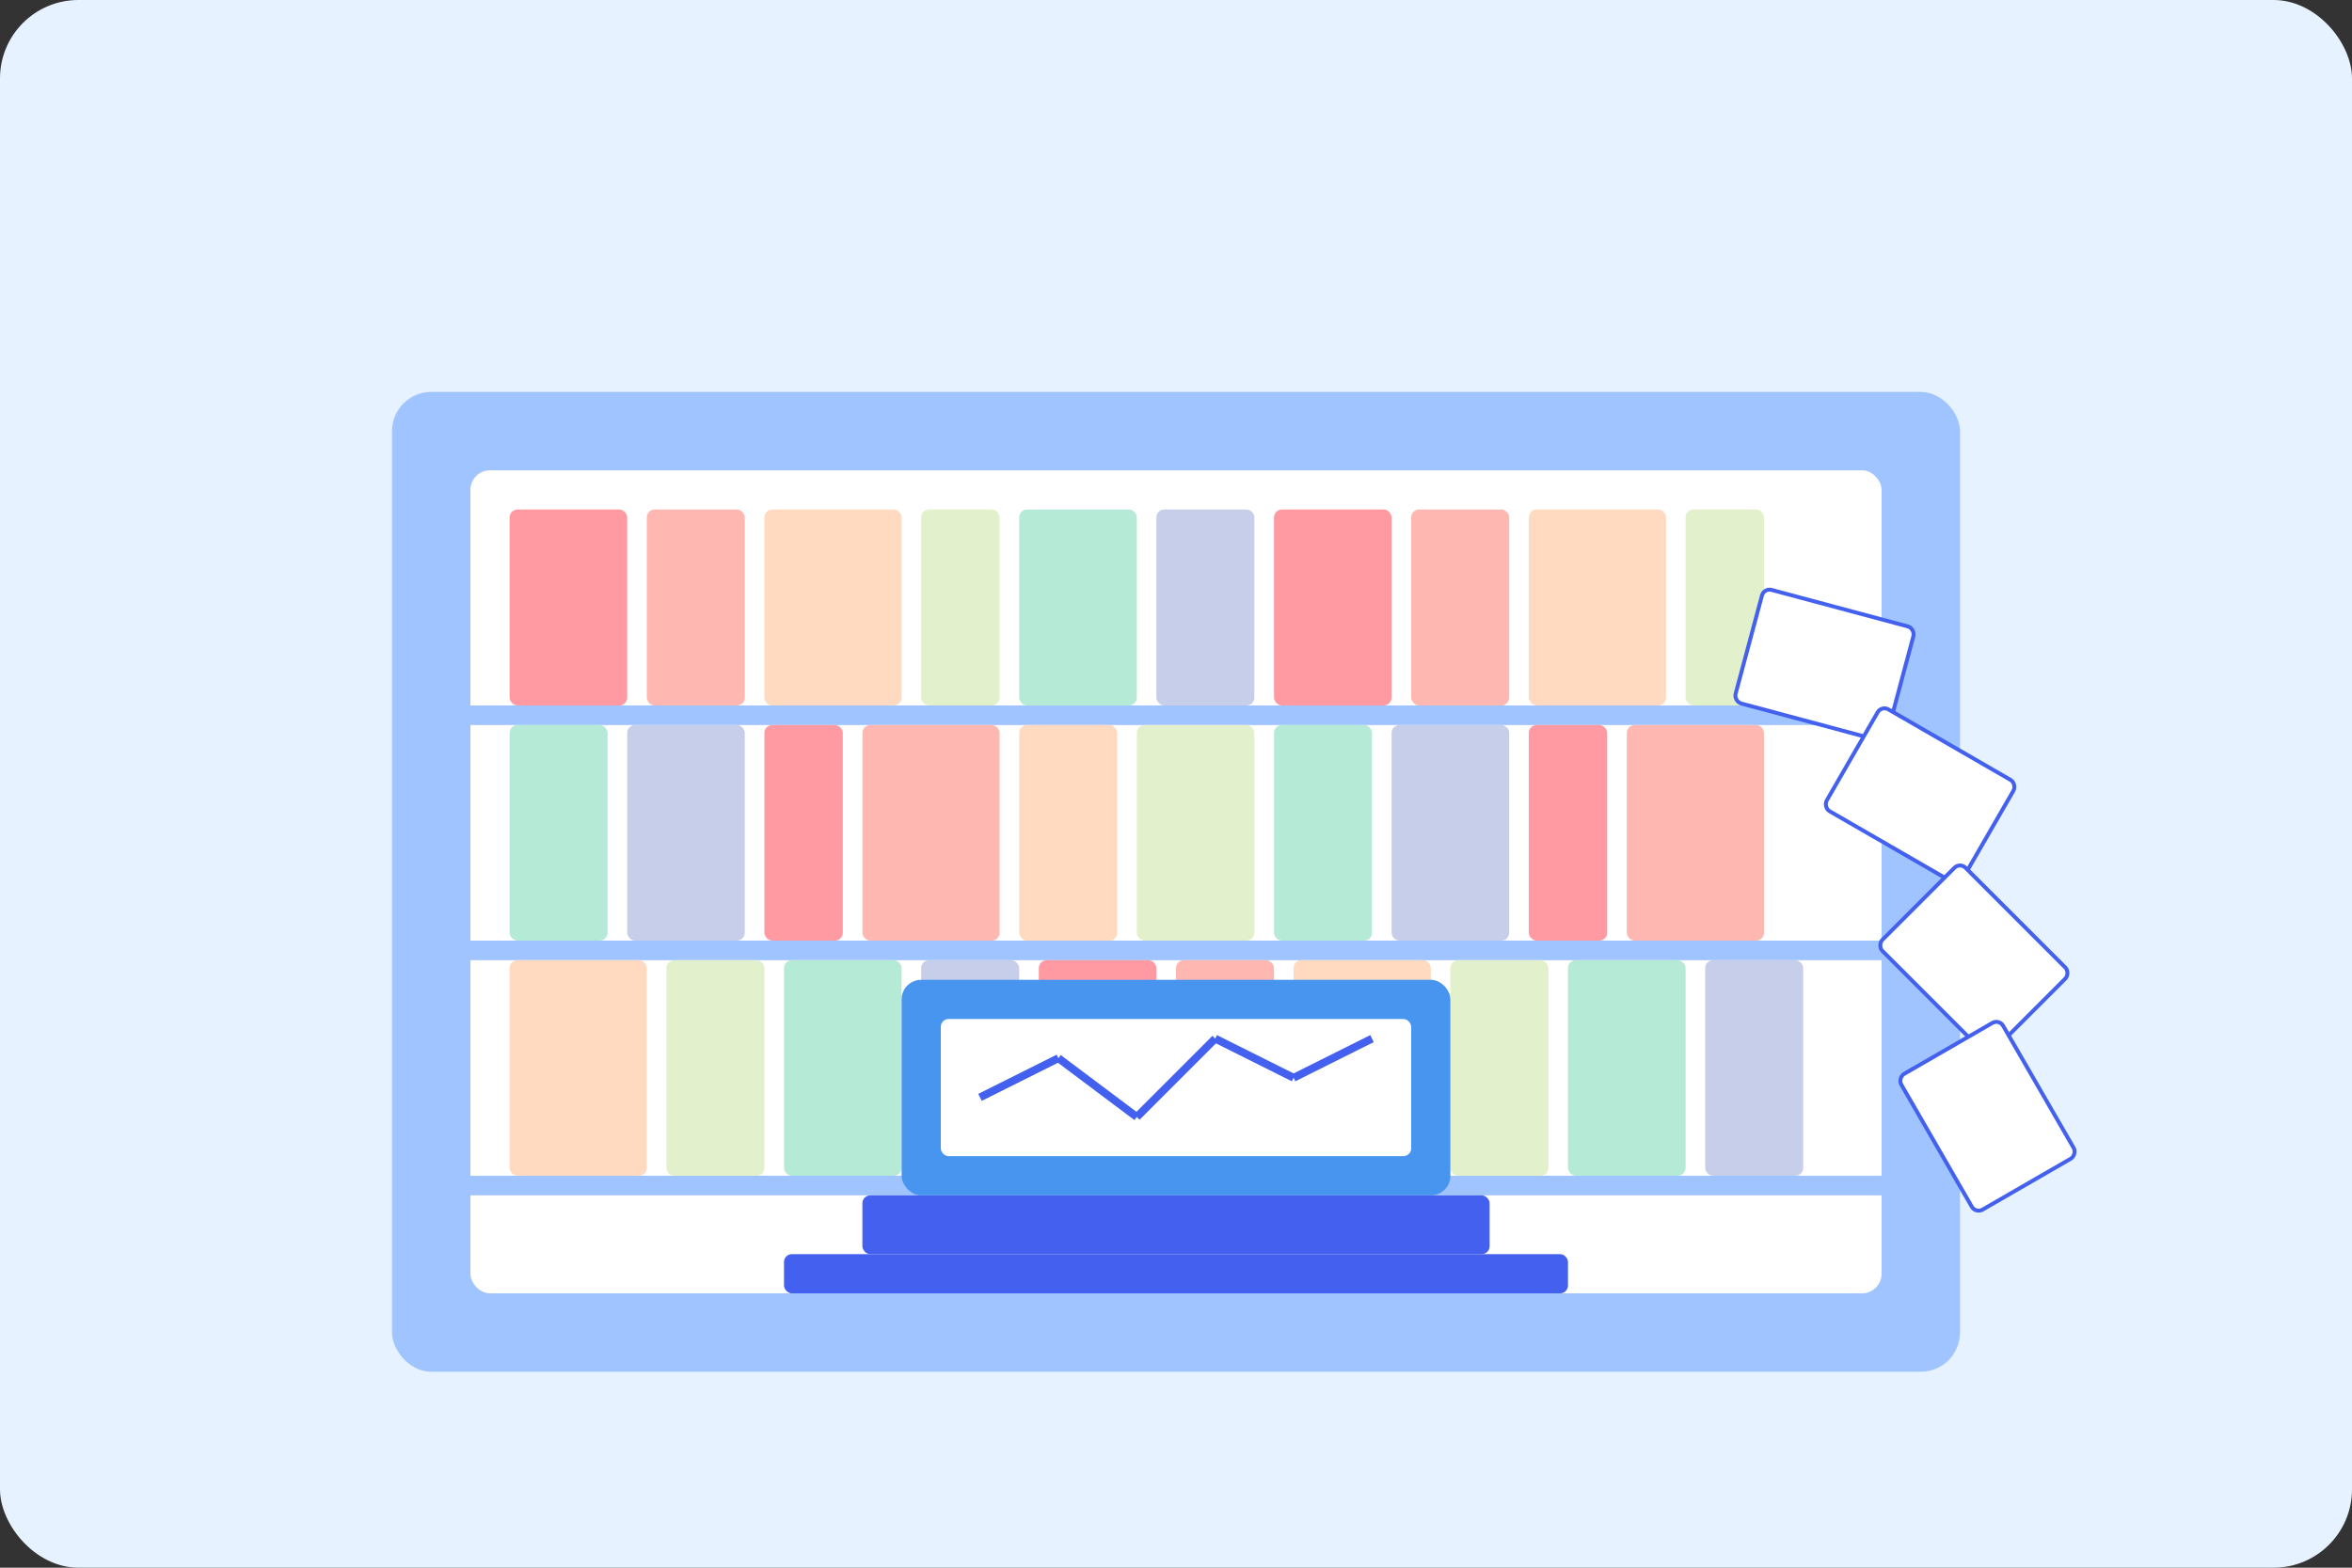 <svg width="600" height="400" viewBox="0 0 600 400" fill="none" xmlns="http://www.w3.org/2000/svg">
  <rect x="0" y="0" width="600" height="400" fill="#333333" stroke="none"/>
  <!-- Background -->
  <rect width="600" height="400" fill="#E6F2FF" rx="20" />
  
  <!-- Bookshelf -->
  <rect x="100" y="100" width="400" height="250" fill="#A0C4FF" rx="10" />
  <rect x="120" y="120" width="360" height="210" fill="#FFFFFF" rx="5" />
  
  <!-- Shelves -->
  <rect x="120" y="180" width="360" height="5" fill="#A0C4FF" />
  <rect x="120" y="240" width="360" height="5" fill="#A0C4FF" />
  <rect x="120" y="300" width="360" height="5" fill="#A0C4FF" />
  
  <!-- Books on top shelf -->
  <rect x="130" y="130" width="30" height="50" fill="#FF9AA2" rx="2" />
  <rect x="165" y="130" width="25" height="50" fill="#FFB7B2" rx="2" />
  <rect x="195" y="130" width="35" height="50" fill="#FFDAC1" rx="2" />
  <rect x="235" y="130" width="20" height="50" fill="#E2F0CB" rx="2" />
  <rect x="260" y="130" width="30" height="50" fill="#B5EAD7" rx="2" />
  <rect x="295" y="130" width="25" height="50" fill="#C7CEEA" rx="2" />
  <rect x="325" y="130" width="30" height="50" fill="#FF9AA2" rx="2" />
  <rect x="360" y="130" width="25" height="50" fill="#FFB7B2" rx="2" />
  <rect x="390" y="130" width="35" height="50" fill="#FFDAC1" rx="2" />
  <rect x="430" y="130" width="20" height="50" fill="#E2F0CB" rx="2" />
  
  <!-- Books on middle shelf -->
  <rect x="130" y="185" width="25" height="55" fill="#B5EAD7" rx="2" />
  <rect x="160" y="185" width="30" height="55" fill="#C7CEEA" rx="2" />
  <rect x="195" y="185" width="20" height="55" fill="#FF9AA2" rx="2" />
  <rect x="220" y="185" width="35" height="55" fill="#FFB7B2" rx="2" />
  <rect x="260" y="185" width="25" height="55" fill="#FFDAC1" rx="2" />
  <rect x="290" y="185" width="30" height="55" fill="#E2F0CB" rx="2" />
  <rect x="325" y="185" width="25" height="55" fill="#B5EAD7" rx="2" />
  <rect x="355" y="185" width="30" height="55" fill="#C7CEEA" rx="2" />
  <rect x="390" y="185" width="20" height="55" fill="#FF9AA2" rx="2" />
  <rect x="415" y="185" width="35" height="55" fill="#FFB7B2" rx="2" />
  
  <!-- Books on bottom shelf -->
  <rect x="130" y="245" width="35" height="55" fill="#FFDAC1" rx="2" />
  <rect x="170" y="245" width="25" height="55" fill="#E2F0CB" rx="2" />
  <rect x="200" y="245" width="30" height="55" fill="#B5EAD7" rx="2" />
  <rect x="235" y="245" width="25" height="55" fill="#C7CEEA" rx="2" />
  <rect x="265" y="245" width="30" height="55" fill="#FF9AA2" rx="2" />
  <rect x="300" y="245" width="25" height="55" fill="#FFB7B2" rx="2" />
  <rect x="330" y="245" width="35" height="55" fill="#FFDAC1" rx="2" />
  <rect x="370" y="245" width="25" height="55" fill="#E2F0CB" rx="2" />
  <rect x="400" y="245" width="30" height="55" fill="#B5EAD7" rx="2" />
  <rect x="435" y="245" width="25" height="55" fill="#C7CEEA" rx="2" />
  
  <!-- Laptop/Device -->
  <rect x="200" y="320" width="200" height="10" fill="#4361EE" rx="2" />
  <rect x="220" y="305" width="160" height="15" fill="#4361EE" rx="2" />
  <rect x="230" y="250" width="140" height="55" fill="#4895EF" rx="5" />
  <rect x="240" y="260" width="120" height="35" fill="#FFFFFF" rx="2" />
  
  <!-- Data visualization on screen -->
  <line x1="250" y1="280" x2="270" y2="270" stroke="#4361EE" stroke-width="2" />
  <line x1="270" y1="270" x2="290" y2="285" stroke="#4361EE" stroke-width="2" />
  <line x1="290" y1="285" x2="310" y2="265" stroke="#4361EE" stroke-width="2" />
  <line x1="310" y1="265" x2="330" y2="275" stroke="#4361EE" stroke-width="2" />
  <line x1="330" y1="275" x2="350" y2="265" stroke="#4361EE" stroke-width="2" />
  
  <!-- Flying papers/documents -->
  <rect x="450" y="150" width="40" height="30" fill="#FFFFFF" transform="rotate(15 450 150)" rx="2" stroke="#4361EE" />
  <rect x="480" y="180" width="40" height="30" fill="#FFFFFF" transform="rotate(30 480 180)" rx="2" stroke="#4361EE" />
  <rect x="500" y="220" width="40" height="30" fill="#FFFFFF" transform="rotate(45 500 220)" rx="2" stroke="#4361EE" />
  <rect x="510" y="260" width="40" height="30" fill="#FFFFFF" transform="rotate(60 510 260)" rx="2" stroke="#4361EE" />
</svg> 